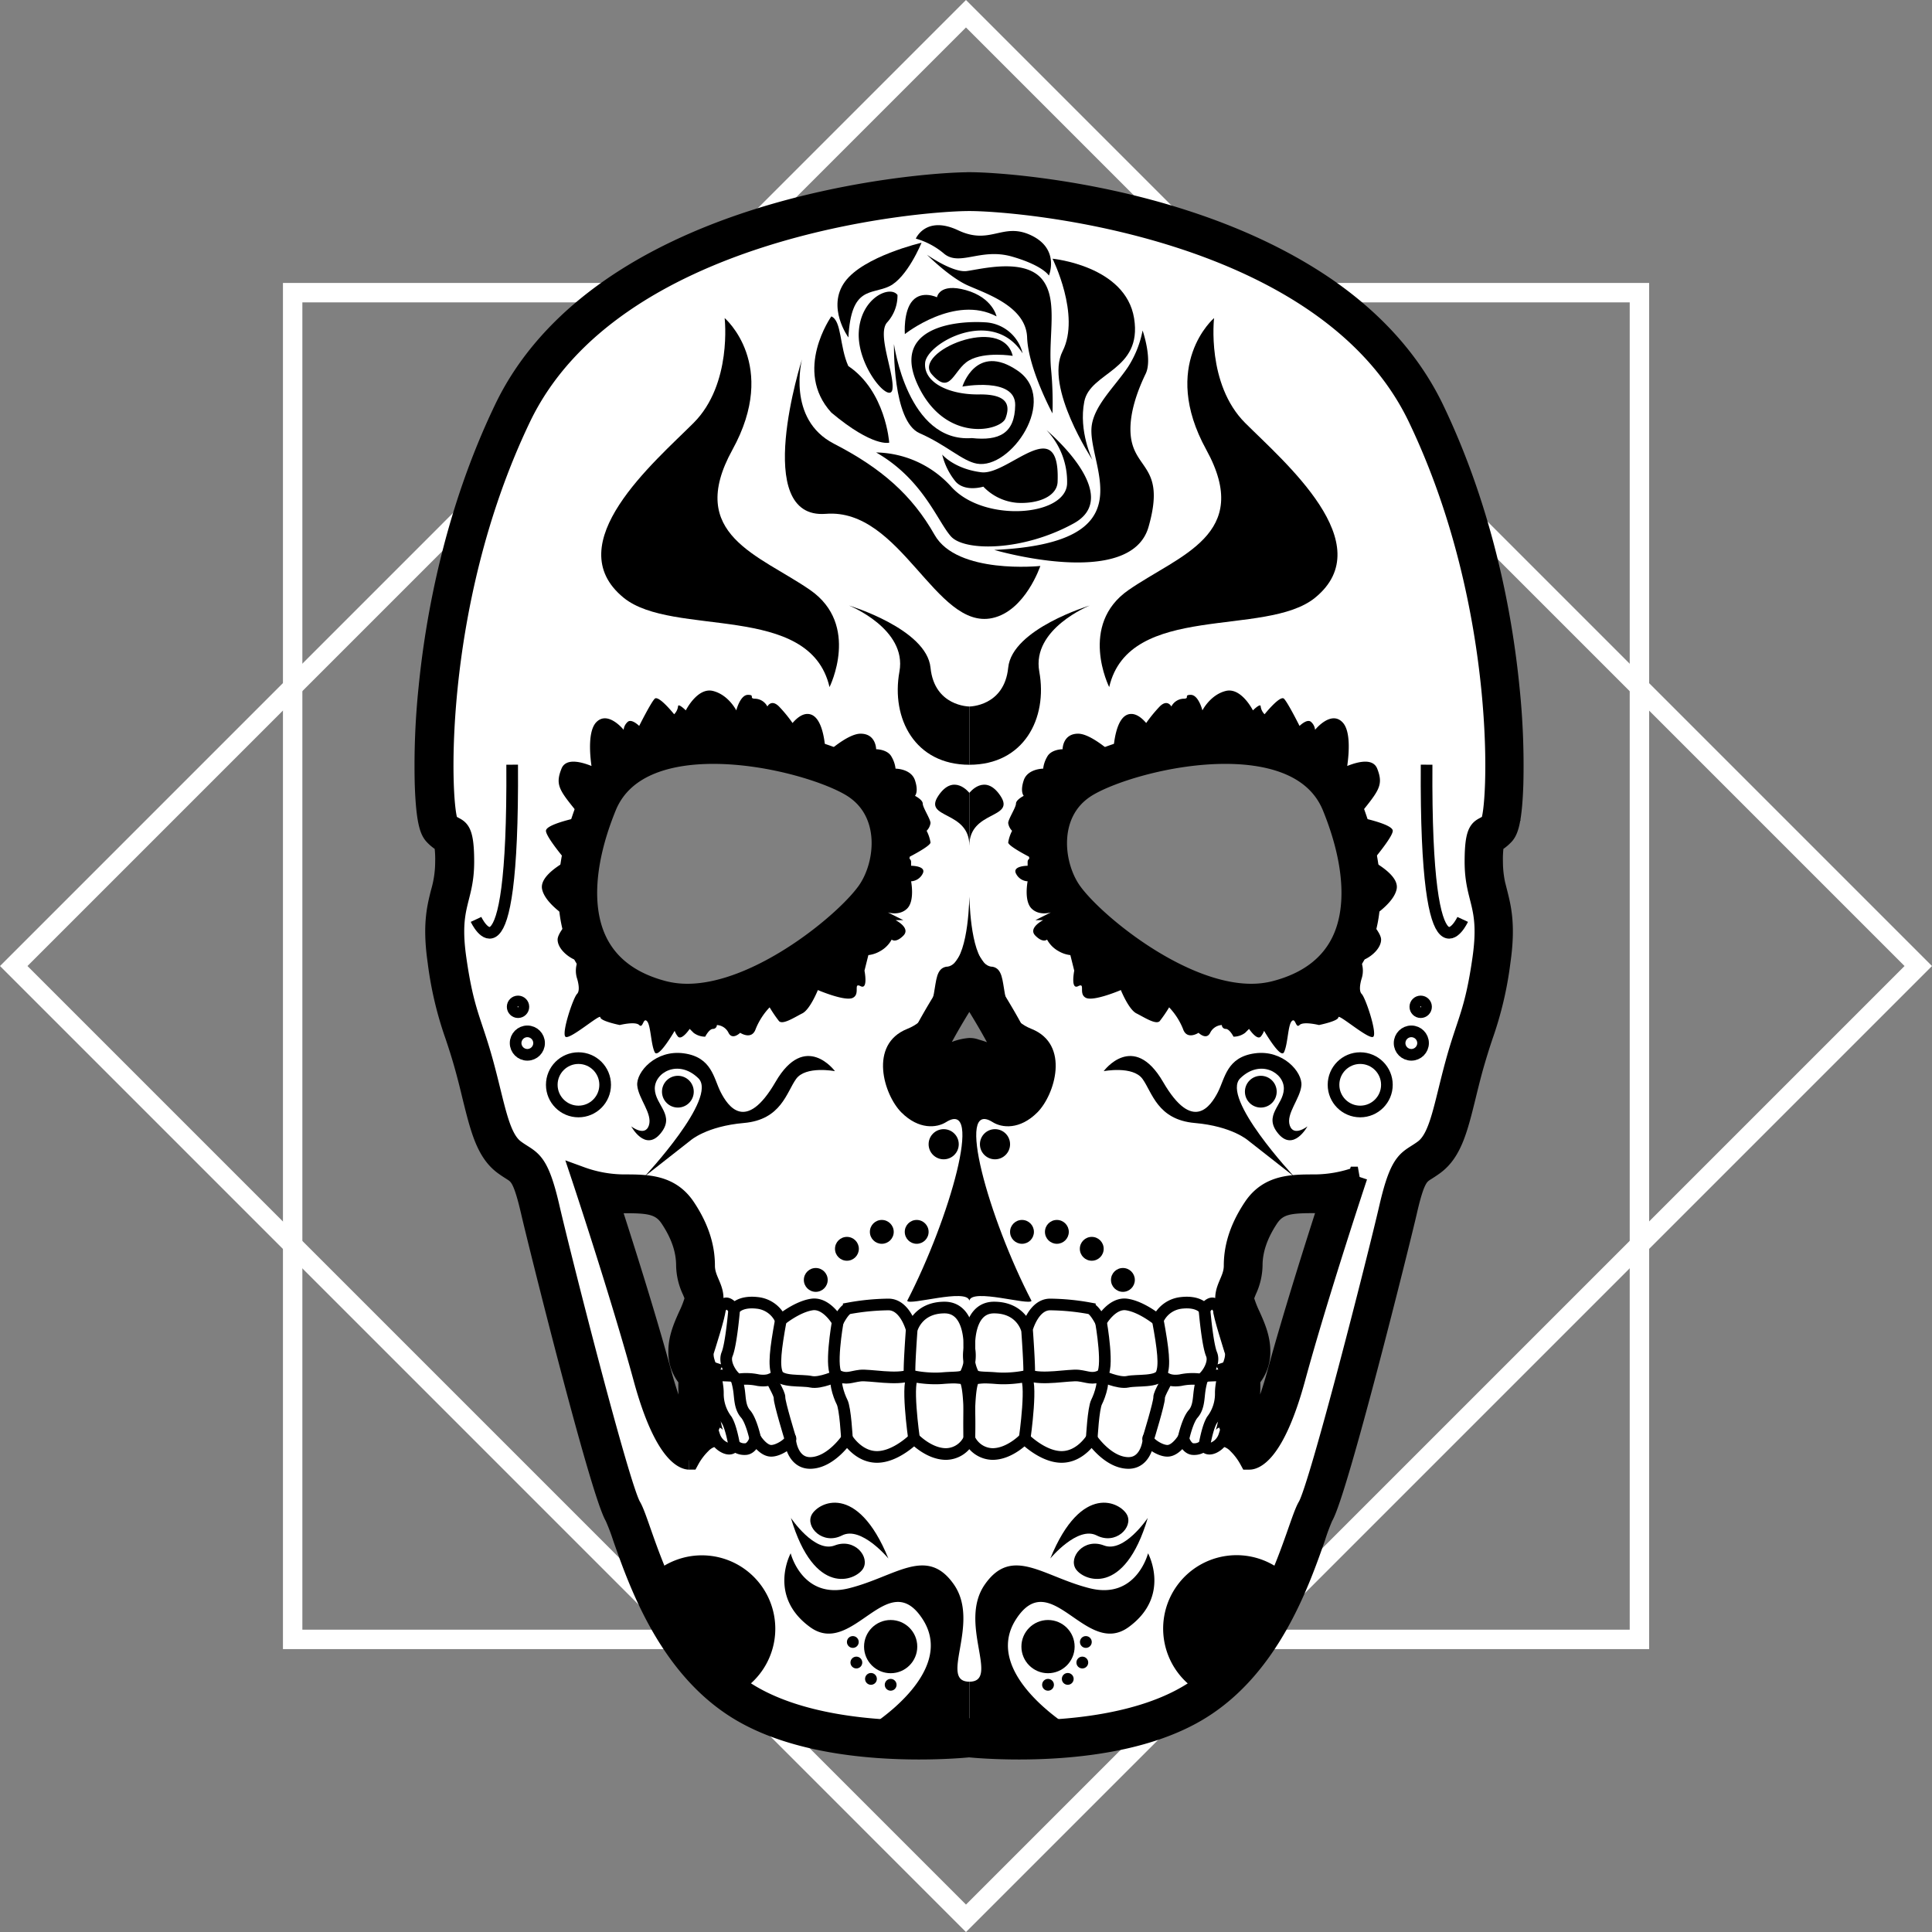 <svg id="Layer_1" data-name="Layer 1" xmlns="http://www.w3.org/2000/svg" viewBox="0 0 497.37 497.37">
  <rect x="0" y="0" width="497.37" height="497.37" fill="#808080" stroke="none"/>
  <defs>
    <style>
    .cls-1 {
      fill: #fff;
    }
    .cls-2 {
      fill: none;
      stroke: "currentColor";
      stroke-miterlimit: 10;
      stroke-width: 3px;
    }
    .fill {
      fill: "currentColor";
    }
    .stroke {
      stroke: "currentColor";
      stroke-width: 5px;
    }
    </style>
  </defs>
  <path class="cls-1" d="M249.13,8.38,490.75,250,249.13,491.62,7.52,250,249.13,8.38m0-7.07L.45,250,249.13,498.69,497.82,250,249.13,1.31Z" transform="translate(-0.45 -1.31)"/><path class="cls-1" d="M420,79.15v341.7H78.29V79.15H420m5-5H73.29v351.7H425V74.15Z" transform="translate(-0.45 -1.31)"/>
  <g id="Skull" class="stroke">
    <path class="cls-1" d="M262.85,449.22c-6.78,0-11.66-.45-12.85-.57-1.19.12-6.07.57-12.85.57-13.4,0-32.17-1.73-45.46-10-17.22-10.66-24.59-31.69-28.56-43a47.51,47.51,0,0,0-2.27-5.85c-3.42-5.7-18.89-67.35-21.29-77.72-2.26-9.8-3.68-10.69-6-12.18-.6-.38-1.29-.81-2-1.38-3.8-2.85-5.19-8.5-7.12-16.33-.55-2.22-1.11-4.52-1.79-7-1-3.6-1.84-6.16-2.67-8.64a89.89,89.89,0,0,1-4.4-18.66c-1.26-8.84-.23-12.9.76-16.82a30.76,30.76,0,0,0,1.22-8.53c0-6.16-.72-6.54-1.29-6.84a7.45,7.45,0,0,1-2-1.4c-2.52-2.52-2.56-20.86-1-36.42,1.76-17.69,6.5-44.32,19.14-70.7,10.26-21.43,31.46-37.43,63-47.57,24.42-7.85,47.72-9.57,54.64-9.57s30.23,1.72,54.65,9.57c31.54,10.14,52.74,26.14,63,47.57,12.64,26.38,17.38,53,19.14,70.7,1.54,15.56,1.5,33.9-1,36.42a7.45,7.45,0,0,1-2,1.4c-.57.3-1.29.68-1.29,6.84a30.76,30.76,0,0,0,1.22,8.53c1,3.92,2,8,.76,16.82a89.89,89.89,0,0,1-4.4,18.66c-.83,2.48-1.68,5-2.67,8.64-.68,2.5-1.24,4.8-1.79,7-1.93,7.83-3.32,13.48-7.12,16.33-.75.57-1.44,1-2,1.38-2.34,1.49-3.76,2.38-6,12.18-2.4,10.37-17.87,72-21.29,77.72a47.51,47.51,0,0,0-2.27,5.85c-4,11.3-11.34,32.33-28.56,43-13.29,8.23-32.06,10-45.46,10Zm55.72-79.52a10,10,0,0,1,2.19,1.67,20.47,20.47,0,0,1,2.27,2.71c1.57-1.29,5-5.44,8.55-18.6,4.58-16.78,11.54-38.4,14.56-47.64a34.33,34.33,0,0,1-7.15.8c-5.72,0-10.66,0-13.92,4.88-3.08,4.63-4.58,9.08-4.58,13.62a13.4,13.4,0,0,1-1.35,5.46c-.71,1.65-1.06,2.58-.72,3.93a27.32,27.32,0,0,0,1.69,4.38c1.17,2.6,2.38,5.29,2.38,8.23a7.8,7.8,0,0,1-2.69,6.2,38.78,38.78,0,0,1-.33,9.11A44.19,44.19,0,0,1,318.57,369.7ZM153.86,307.84c3,9.24,10,30.86,14.56,47.64,3.57,13.1,6.94,17.27,8.56,18.58a20.93,20.93,0,0,1,2.26-2.69,10,10,0,0,1,2.19-1.67,44.19,44.19,0,0,1-.9-5.25,38.78,38.78,0,0,1-.33-9.11,7.8,7.8,0,0,1-2.69-6.2c0-2.94,1.21-5.63,2.38-8.23a27.32,27.32,0,0,0,1.69-4.38c.34-1.35,0-2.28-.72-3.93a13.4,13.4,0,0,1-1.35-5.46c0-4.54-1.5-9-4.58-13.62-3.26-4.88-8.2-4.88-13.92-4.88A34.33,34.33,0,0,1,153.86,307.84ZM250,273.53c.45,0,6.47,1.32,9.07,5.22.26.38.51.79.77,1.21.56.91,1.73,2.8,2.32,2.8.07,0,.71,0,2.06-1.39,1.24-2.41-5.24-15.46-14.22-28.8-9,13.34-15.46,26.4-14.17,28.86,1.3,1.29,1.94,1.33,2,1.33.59,0,1.76-1.89,2.32-2.81.26-.41.51-.82.77-1.2C243.53,274.85,249.55,273.53,250,273.53ZM315.92,193c-15.42,0-31.71,5.38-37.54,9.27a18.38,18.38,0,0,0-8.15,14.25,24.85,24.85,0,0,0,3.84,15.28c5.55,8.32,28.73,27.81,48.5,27.81a27.22,27.22,0,0,0,6.79-.84c8.86-2.31,15.08-6.94,18.49-13.76,4.64-9.25,3.89-22-2.17-36.88C340.58,195.57,326.68,193,315.92,193Zm-131.84,0c-10.76,0-24.66,2.62-29.76,15.13-6.06,14.87-6.81,27.63-2.17,36.88,3.41,6.82,9.63,11.45,18.49,13.76a27.16,27.16,0,0,0,6.79.84c19.77,0,42.95-19.49,48.5-27.81,5.16-7.74,6.53-22.31-4.31-29.53C215.79,198.33,199.5,193,184.08,193Z" transform="translate(-0.45 -1.31)"/><path d="M250,53.14c13.34,0,91.88,6.62,115.4,55.72C389,158.14,386,211.14,384,213.14s-4,0-4,10,4,11,2,25-4,16-7,27-4,19-8,22-6,2-9,15-18,72-21,77-9,35-30,48c-13,8.05-31.75,9.58-44.14,9.58-7.58,0-12.79-.58-12.85-.58s-5.27.58-12.85.58c-12.39,0-31.14-1.54-44.14-9.58-21-13-27-43-30-48s-18-64-21-77-5-12-9-15-5-11-8-22-5-13-7-27,2-15,2-25-2-8-4-10-5-55,18.6-104.28c23.52-49.1,102-55.72,115.38-55.72m72.58,208.92a29.29,29.29,0,0,0,7.42-.92c23-6,29-27,18-54-5.12-12.58-18.27-16.69-32.07-16.69-15.83,0-32.52,5.41-38.93,9.69-12,8-11,24-5,33,5.37,8.05,29.16,28.92,50.58,28.92m-145.14,0c21.42,0,45.21-20.87,50.58-28.92,6-9,7-25-5-33-6.41-4.28-23.1-9.69-38.93-9.69-13.8,0-27,4.11-32.07,16.69-11,27-5,48,18,54a29.35,29.35,0,0,0,7.42.92m60.41,23.2c2.39,0,3.78-3,5.17-5.12,2-2.95,7-4.11,7-4.11h0s5,1.16,7,4.11c1.39,2.08,2.78,5.12,5.17,5.12,1,0,2.3-.59,3.83-2.12,5-5-15.83-34.76-16-35-.16.23-21,30-16,35,1.53,1.53,2.78,2.12,3.83,2.12m77.36,85.89H315a.19.19,0,0,0,.11,0,.2.2,0,0,0,.1,0,6.49,6.49,0,0,1,3.79,2,17.27,17.27,0,0,1,3,4h.12c.88,0,6.38-.84,11.88-21,6-22,16-52,16-52a33,33,0,0,1-11,2c-6,0-12,0-16,6s-5,11-5,15-3,6-2,10,4,8,4,12-3,5-3,5,1,2,0,10c-.73,5.82-1.45,6.87-1.79,7m-137.31,6H178a17.27,17.27,0,0,1,3-4,6.49,6.49,0,0,1,3.79-2,.2.2,0,0,0,.1,0,.19.19,0,0,0,.11,0h-.21c-.34-.14-1.06-1.19-1.79-7-1-8,0-10,0-10s-3-1-3-5,3-8,4-12-2-6-2-10-1-9-5-15-10-6-16-6a33,33,0,0,1-11-2s10,30,16,52c5.5,20.16,11,21,11.88,21m72.1-329c-7,0-30.68,1.74-55.4,9.69-14.2,4.56-26.56,10.45-36.75,17.5-12.61,8.73-22,19.28-27.74,31.37-12.79,26.71-17.59,53.64-19.37,71.53a193.52,193.52,0,0,0-1,24.86c.37,11.23,1.67,12.53,2.72,13.58a9.89,9.89,0,0,0,2.24,1.66,27,27,0,0,1,.3,4.81,28.19,28.19,0,0,1-1.15,7.92c-1,4-2.14,8.45-.8,17.78a91.17,91.17,0,0,0,4.5,19.1c.82,2.45,1.66,5,2.62,8.51.68,2.47,1.24,4.75,1.78,7,2.06,8.33,3.54,14.34,8,17.73.83.62,1.59,1.1,2.2,1.49,1.87,1.18,2.9,1.84,4.93,10.63,1.77,7.69,17.81,72.17,21.58,78.45a54.8,54.8,0,0,1,2.05,5.39c4.07,11.59,11.64,33.16,29.61,44.29,13.79,8.54,33.05,10.33,46.77,10.33,6.48,0,11.27-.4,12.85-.56,1.58.16,6.37.56,12.85.56,13.73,0,33-1.79,46.77-10.33,18-11.13,25.54-32.7,29.61-44.29a54.8,54.8,0,0,1,2-5.39c3.77-6.28,19.81-70.76,21.58-78.45,2-8.79,3.06-9.45,4.93-10.63.61-.39,1.37-.87,2.2-1.49,4.51-3.39,6-9.4,8.05-17.73.54-2.21,1.1-4.49,1.78-7,1-3.53,1.8-6.06,2.62-8.51a91.17,91.17,0,0,0,4.5-19.1c1.34-9.33.2-13.82-.8-17.78a28.19,28.19,0,0,1-1.15-7.92,27,27,0,0,1,.3-4.81,9.89,9.89,0,0,0,2.24-1.66c1.05-1,2.35-2.35,2.72-13.58a193.52,193.52,0,0,0-1-24.86c-1.78-17.89-6.58-44.82-19.37-71.53-5.79-12.09-15.13-22.64-27.75-31.37-10.18-7-22.55-12.94-36.75-17.5C280.68,49.88,257,48.14,250,48.14Zm72.58,208.92c-18.59,0-41.25-18.95-46.42-26.7-4.57-6.86-5.87-19.74,3.62-26.06,5.56-3.71,21.22-8.85,36.15-8.85,10,0,22.87,2.35,27.44,13.57,5.7,14,6.5,26.35,2.26,34.82-3.08,6.15-8.76,10.34-16.89,12.46a24.58,24.58,0,0,1-6.16.76Zm-145.14,0a24.58,24.58,0,0,1-6.16-.76c-8.13-2.12-13.81-6.31-16.89-12.46-4.24-8.47-3.44-20.83,2.26-34.82,4.57-11.22,17.44-13.57,27.44-13.57,14.93,0,30.59,5.14,36.15,8.85,9.49,6.32,8.19,19.2,3.62,26.06-5.17,7.75-27.83,26.7-46.42,26.7Zm61.8,19.77c1.79-4.63,5.85-12.07,10.77-19.71,4.92,7.64,9,15.08,10.78,19.71-2.46-3.21-6.64-4.87-9.07-5.5h0a4.07,4.07,0,0,0-1.57-.31H250a13.07,13.07,0,0,0-4.77,1.37,14.86,14.86,0,0,0-6,4.43Zm83.16,79.47a10.41,10.41,0,0,0,2.6-7.16c0-3.48-1.38-6.55-2.6-9.25a27.63,27.63,0,0,1-1.55-4c-.13-.52,0-.82.6-2.34a15.77,15.77,0,0,0,1.55-6.44c0-4,1.36-8,4.16-12.23,2.41-3.61,5.72-3.77,11.84-3.77a33,33,0,0,0,3.51-.19c-3.42,10.56-9.3,29.09-13.33,43.87-2.36,8.67-4.59,13.11-6.1,15.35q-.26-.29-.54-.57a13.16,13.16,0,0,0-1.15-1c.21-1.13.4-2.4.57-3.82a48.3,48.3,0,0,0,.44-8.46ZM176.93,370.17c-1.51-2.24-3.74-6.68-6.1-15.35-4-14.78-9.91-33.31-13.33-43.87a33,33,0,0,0,3.51.19c6.12,0,9.43.16,11.84,3.77,2.8,4.2,4.16,8.2,4.16,12.23a15.77,15.77,0,0,0,1.55,6.44c.65,1.52.73,1.82.6,2.34a26.5,26.5,0,0,1-1.55,4c-1.22,2.7-2.6,5.77-2.6,9.25a10.41,10.41,0,0,0,2.6,7.16,48.3,48.3,0,0,0,.44,8.46c.17,1.42.36,2.69.57,3.82a13.16,13.16,0,0,0-1.15,1q-.28.28-.54.57Z" transform="translate(-0.45 -1.31)"/>
  </g>
  <g id="blackStroke" class="stroke">
    <path class="cls-2" d="M245.7,355.94a19.15,19.15,0,0,1,2.77.24c2,.28,1.53,15.45,1.53,15.45a6.67,6.67,0,0,1-6,4c-4.45,0-8.21-4-8.21-4s-4.69,4.75-9.57,4.75-7.7-4.75-7.7-4.75-4.1,6.17-9.37,6.3-5.49-7.22-5.21-6.3-3.23,3.43-5.27,3.15-3.76-3.15-3.76-3.15-.79,2.8-2.71,2.74a3.78,3.78,0,0,1-2.7-1s-.53,1.51-2.5.59a5.11,5.11,0,0,1-2.58-2.83s-1.4-4-1.2-5.49-.88-5.79-.49-8.06a5.94,5.94,0,0,0-.35-3.63" transform="translate(-0.45 -1.31)"/><path class="cls-2" d="M216.1,341.66s-2.24,12.66,0,13.78,3.43.27,5.8,0,9.5,1.26,12.79-.13" transform="translate(-0.45 -1.31)"/><path class="cls-2" d="M216.1,355.44s-4.48,2.11-6.86,1.59-7.78.19-8.7-2-.46-6.33.92-13.84" transform="translate(-0.45 -1.31)"/><path class="cls-2" d="M200.54,355s-.94,2.21-4.9,1.62a14.64,14.64,0,0,0-5.09-.2c-1,0-4-3.86-2.92-6.48s1.83-11.55,1.83-11.55" transform="translate(-0.45 -1.31)"/><path class="cls-2" d="M185.7,338.63c.27.62-2.92,10.63-3,10.85-.36,2,1.58,5.88,2.52,5.88s4,.16,4,.16" transform="translate(-0.45 -1.31)"/><path class="cls-2" d="M184.23,354.47a4.14,4.14,0,0,1-3.64-2.32c-1.32-2.44-.46-5.51.3-7.35s3.56-8.94,3.56-8.94c1.06.13,1.25,2.77,1.25,2.77a2.8,2.8,0,0,1,1.39-1.71c1-.46,2.37,1.45,2.37,1.45s1.32-2.18,5.94-1.65a7.44,7.44,0,0,1,6.06,4.42s4.16-3.43,8-4,6.66,4.48,6.66,4.48,1.58-3.23,2.83-3.49a60.11,60.11,0,0,1,10.22-1c4.36,0,6,6.46,6,6.46s1.39-5.67,8.44-5.67S250,348.52,250,348.52a10.44,10.44,0,0,1-.87,6.27c-.59,1.38-2.37,1-6.06,1.31s-8-.46-8.38-.79.46-11.67.46-11.67" transform="translate(-0.45 -1.31)"/><path class="cls-2" d="M235.75,371.63s-2.24-15.64,0-16" transform="translate(-0.45 -1.31)"/><path class="cls-2" d="M218.48,371.63s-.4-7.75-1.26-9.39-2.45-6.39-.67-6.59" transform="translate(-0.45 -1.31)"/><path class="cls-2" d="M203.9,371.63s-2.82-9.2-2.77-10.48-2.4-4.6-1.84-5" transform="translate(-0.45 -1.31)"/><path class="cls-2" d="M194.87,371.63s-1-4.65-2.49-6.33-1.39-4.15-1.68-6.08a18.81,18.81,0,0,0-.69-3" transform="translate(-0.45 -1.31)"/><path class="cls-2" d="M189.46,373.38s-.82-5-2.06-6.69a11.06,11.06,0,0,1-2.14-6.58c.05-2.47-.81-4.33-.26-4.84" transform="translate(-0.45 -1.31)"/><path class="cls-2" d="M123,238s9.69,20.83,9.3-39.83" transform="translate(-0.45 -1.31)"/><circle class="cls-2" cx="133.36" cy="259.19" r="1.38"/><circle class="cls-2" cx="148.92" cy="279.27" r="6.87"/><path class="cls-2" d="M254.28,355.94a19.24,19.24,0,0,0-2.77.24c-2,.28-1.53,15.45-1.53,15.45a6.69,6.69,0,0,0,6,4c4.45,0,8.21-4,8.21-4s4.69,4.75,9.56,4.75,7.71-4.75,7.71-4.75,4.09,6.17,9.36,6.3,5.49-7.22,5.21-6.3,3.23,3.43,5.28,3.15,3.76-3.15,3.76-3.15.79,2.8,2.7,2.74a3.78,3.78,0,0,0,2.7-1s.53,1.51,2.51.59a5.07,5.07,0,0,0,2.57-2.83s1.4-4,1.2-5.49.88-5.79.49-8.06a5.89,5.89,0,0,1,.36-3.63" transform="translate(-0.45 -1.31)"/><path class="cls-2" d="M283.89,341.66s2.24,12.66,0,13.78-3.43.27-5.81,0-9.49,1.26-12.79-.13" transform="translate(-0.45 -1.31)"/><path class="cls-2" d="M283.89,355.44s4.48,2.11,6.85,1.59,7.78.19,8.71-2,.46-6.33-.93-13.84" transform="translate(-0.45 -1.31)"/><path class="cls-2" d="M299.45,355s.94,2.21,4.89,1.62a14.69,14.69,0,0,1,5.1-.2c1,0,4-3.86,2.91-6.48s-1.83-11.55-1.83-11.55" transform="translate(-0.45 -1.31)"/><path class="cls-2" d="M314.28,338.63c-.27.62,2.93,10.63,3,10.85.36,2-1.58,5.88-2.52,5.88s-4,.16-4,.16" transform="translate(-0.45 -1.31)"/><path class="cls-2" d="M315.75,354.47a4.14,4.14,0,0,0,3.64-2.32c1.32-2.44.46-5.51-.3-7.35s-3.56-8.94-3.56-8.94c-1,.13-1.25,2.77-1.25,2.77a2.8,2.8,0,0,0-1.38-1.71c-1.06-.46-2.38,1.45-2.38,1.45s-1.32-2.18-5.93-1.65a7.45,7.45,0,0,0-6.07,4.42s-4.15-3.43-8-4-6.66,4.48-6.66,4.48-1.59-3.23-2.84-3.49a60,60,0,0,0-10.22-1c-4.35,0-6,6.46-6,6.46s-1.38-5.67-8.44-5.67S250,348.52,250,348.52a10.6,10.6,0,0,0,.87,6.27c.59,1.38,2.38,1,6.07,1.31s8-.46,8.37-.79-.46-11.67-.46-11.67" transform="translate(-0.45 -1.31)"/><path class="cls-2" d="M264.24,371.63s2.24-15.64,0-16" transform="translate(-0.45 -1.31)"/><path class="cls-2" d="M281.51,371.63s.4-7.75,1.25-9.39,2.46-6.39.67-6.59" transform="translate(-0.45 -1.31)"/><path class="cls-2" d="M296.08,371.63s2.82-9.2,2.77-10.48,2.4-4.6,1.85-5" transform="translate(-0.45 -1.31)"/><path class="cls-2" d="M305.12,371.63s1-4.65,2.49-6.33,1.38-4.15,1.68-6.08a18.29,18.29,0,0,1,.68-3" transform="translate(-0.45 -1.31)"/><path class="cls-2" d="M310.52,373.38s.82-5,2.07-6.69a11.06,11.06,0,0,0,2.14-6.58c-.05-2.47.81-4.33.25-4.84" transform="translate(-0.45 -1.31)"/><path class="cls-2" d="M377,238s-9.69,20.83-9.29-39.83" transform="translate(-0.45 -1.31)"/><circle class="cls-2" cx="365.74" cy="259.19" r="1.38"/><circle class="cls-2" cx="363.33" cy="268.53" r="3.02"/><circle class="cls-2" cx="350.17" cy="279.27" r="6.87"/><circle class="cls-2" cx="135.76" cy="268.53" r="3.02"/>
  </g>
  <g id="blackFill" class="fill">
    <path d="M240,213.19c0-1-2-4-2-5s-2-2-2-2,1-1,0-4-5-3-5-3a7.74,7.74,0,0,0-1-3c-1-2-4-2-4-2s0-4-4-4c-2.66,0-6.65,3.1-9,5.18-.1-2.41-.68-9.35-4-10.18-1.65-.41-3.23.75-4.52,2.25a35.32,35.32,0,0,0-3.48-4.25c-2-2-3,0-3,0a3.7,3.7,0,0,0-3-2c-2,0,0-1-2-1s-3,4-3,4-2-4-6-5-7,5-7,5-2-2-2-1a3.49,3.49,0,0,1-1,2s-4-5-5-4-4,7-4,7-2-2-3-1a3.1,3.1,0,0,0-1,2s-4-5-7-2c-2.23,2.23-1.7,8.33-1.28,11.31-3.12-1.25-6.67-1.94-7.72.69-1.79,4.47-.37,5.76,5,12.42-3.18.68-9,2.13-9,3.58,0,1.21,2.92,5,5.24,7.77-3.33,1.91-6.77,4.57-6.24,7.23.59,2.94,4.29,5.88,7.24,7.81-1.16,1.27-3.24,3.75-3.24,5.19,0,2,2,4,4,5a3,3,0,0,0,1.3.27,6.63,6.63,0,0,0-.3,4.73s1,3,0,4-4,10-3,11,9-6,9-5,5,2,5,2,4-1,5,0,1-2,2-1,1,6,2,8c.74,1.48,3.66-3,5.13-5.51a5,5,0,0,0,.87,1.51c1,1,3-2,3-2l1,1a4.94,4.94,0,0,0,3,1s1-2,2-2a1,1,0,0,0,1-1,3.55,3.55,0,0,1,3,2c1,2,3,0,3,0s3,2,4-1a17.65,17.65,0,0,1,3.58-5.55,34.9,34.9,0,0,0,2.42,3.55c1,1,4-1,6-2s4-6,4-6,7,3,9,2,0-4,2-3,1-4,1-4l1-4a7.74,7.74,0,0,0,3-1,7.47,7.47,0,0,0,3-3s1,1,3-1-2-4-2-4h2l-4-2s3,1,5-1,1-7,1-7a3.55,3.55,0,0,0,3-2c1-2-3-2-3-2v-1a1,1,0,0,0-1-1s6-3,6-4a10.07,10.07,0,0,0-1-3A3.49,3.49,0,0,0,240,213.19Zm-12,20c-6,9-35,34-58,28s-29-27-18-54,59-15,71-7S234,224.19,228,233.19Z" transform="translate(-0.45 -1.31)"/><path d="M219,157.19s15,6,13,17c-2.2,12.1,4,24,18,24v-15s-9,0-10-10S219,157.19,219,157.19Z" transform="translate(-0.45 -1.31)"/><path d="M250,205.44s-4-5.25-8,.75,8,3.67,8,12.84" transform="translate(-0.45 -1.31)"/><path d="M187,83.19s2,17-8,27-35,31.14-18,45c12.67,10.31,47.9,1,53,23,0,0,8-16-5-25S176.93,139,189,117.1,187,83.19,187,83.19Z" transform="translate(-0.45 -1.31)"/><path d="M223.75,446.14S247,432.19,238,418.19s-18,10-29,2-5-19-5-19,3,12,15,9,20-11,27-1-4,25.05,4,25.05v11.95A124.45,124.45,0,0,1,223.75,446.14Z" transform="translate(-0.45 -1.31)"/><circle cx="229.29" cy="423.9" r="6.85"/><circle cx="229.29" cy="433.73" r="1.52"/><circle cx="219.55" cy="422.71" r="1.52"/><circle cx="224.22" cy="432.21" r="1.52"/><circle cx="220.46" cy="428" r="1.52"/><path d="M166.38,304.19s19-20.28,13.85-25.3-11.34-1.45-11.21,2.77,5.41,6.73,1.45,11.48-7.51-1.85-7.51-1.85,3.55,2.77,4.54-.26-2.7-6.86-3-10.29,4.75-9.26,12-8.26,7.65,6.41,9.49,10,6.46,10.54,14.11-2.64,15.3-2.77,15.3-2.77-7.52-1.45-10,2-3.82,10.5-13.45,11.34-13.72,4.48-13.72,4.48Z" transform="translate(-0.45 -1.31)"/><path d="M169.35,405.84a18.9,18.9,0,1,1,22.3,30.48,46.48,46.48,0,0,1-7.21-6.06,53.07,53.07,0,0,1-8.69-11.5A93.7,93.7,0,0,1,169.35,405.84Z" transform="translate(-0.45 -1.31)"/><circle cx="174.51" cy="281.04" r="4.09"/><circle cx="242.94" cy="294.57" r="3.88"/><path d="M204.06,392.08s6.08,9.1,11.27,7.09,9.2,3.05,7.26,6.05S210.1,412.55,204.06,392.08Z" transform="translate(-0.45 -1.31)"/><path d="M229.15,402.52s-7-8.45-11.93-5.93-9.46-2.12-7.83-5.29S221.08,382.75,229.15,402.52Z" transform="translate(-0.45 -1.31)"/><circle cx="210.01" cy="329.5" r="3.07"/><circle cx="218.03" cy="321.49" r="3.07"/><circle cx="227.01" cy="317.13" r="3.07"/><circle cx="235.99" cy="317.13" r="3.07"/><path d="M261,215.19a10.07,10.07,0,0,0-1,3c0,1,6,4,6,4a1,1,0,0,0-1,1v1s-4,0-3,2a3.55,3.55,0,0,0,3,2s-1,5,1,7,5,1,5,1l-4,2h2s-4,2-2,4,3,1,3,1a7.47,7.47,0,0,0,3,3,7.74,7.74,0,0,0,3,1l1,4s-1,5,1,4,0,2,2,3,9-2,9-2,2,5,4,6,5,3,6,2a34.36,34.36,0,0,0,2.43-3.55,17.48,17.48,0,0,1,3.57,5.55c1,3,4,1,4,1s2,2,3,0a3.55,3.55,0,0,1,3-2,1,1,0,0,0,1,1c1,0,2,2,2,2a4.94,4.94,0,0,0,3-1l1-1s2,3,3,2a5,5,0,0,0,.87-1.51c1.48,2.47,4.4,7,5.13,5.51,1-2,1-7,2-8s1,2,2,1,5,0,5,0,5-1,5-2,8,6,9,5-2-10-3-11,0-4,0-4a6.58,6.58,0,0,0-.3-4.73,3,3,0,0,0,1.3-.27c2-1,4-3,4-5,0-1.44-2.08-3.92-3.23-5.19,2.94-1.93,6.65-4.87,7.23-7.81.54-2.66-2.9-5.32-6.23-7.23,2.31-2.79,5.23-6.56,5.23-7.77,0-1.45-5.77-2.9-9-3.58,5.32-6.66,6.74-8,5-12.42-1.05-2.63-4.59-1.94-7.72-.69.42-3,1-9.08-1.28-11.31-3-3-7,2-7,2a3.1,3.1,0,0,0-1-2c-1-1-3,1-3,1s-3-6-4-7-5,4-5,4a3.49,3.49,0,0,1-1-2c0-1-2,1-2,1s-3-6-7-5-6,5-6,5-1-4-3-4,0,1-2,1a3.7,3.7,0,0,0-3,2s-1-2-3,0a37.38,37.38,0,0,0-3.48,4.25c-1.28-1.5-2.86-2.66-4.52-2.25-3.29.83-3.87,7.77-4,10.18-2.37-2.08-6.36-5.18-9-5.18-4,0-4,4-4,4s-3,0-4,2a7.74,7.74,0,0,0-1,3s-4,0-5,3,0,4,0,4-2,1-2,2-2,4-2,5A3.49,3.49,0,0,0,261,215.19Zm16-15c12-8,60-20,71,7s5,48-18,54-52-19-58-28S265,208.19,277,200.19Z" transform="translate(-0.45 -1.31)"/><path d="M250,205.44s4-5.25,8,.75-8,3.67-8,12.84" transform="translate(-0.45 -1.31)"/><path d="M313,83.19s-2,17,8,27,35,31.14,18,45c-12.66,10.31-47.89,1-53,23,0,0-8-16,5-25S323.05,139,311,117.1,313,83.19,313,83.19Z" transform="translate(-0.45 -1.31)"/><path d="M276.24,446.14S253,432.19,262,418.19s18,10,29,2,5-19,5-19-3,12-15,9-20-11-27-1,4,25.05-4,25.05v11.95A124.54,124.54,0,0,0,276.24,446.14Z" transform="translate(-0.45 -1.31)"/><circle cx="269.8" cy="423.9" r="6.85"/><circle cx="269.8" cy="433.73" r="1.52"/><circle cx="279.54" cy="422.71" r="1.52"/><circle cx="274.88" cy="432.21" r="1.52"/><circle cx="278.63" cy="428" r="1.52"/><path d="M333.6,304.19s-19-20.28-13.85-25.3,11.34-1.45,11.21,2.77-5.4,6.73-1.45,11.48,7.52-1.85,7.52-1.85-3.55,2.77-4.55-.26,2.7-6.86,3-10.29-4.75-9.26-12-8.26-7.65,6.41-9.5,10-6.46,10.54-14.11-2.64-15.29-2.77-15.29-2.77,7.51-1.45,10,2,3.82,10.5,13.45,11.34,13.71,4.48,13.71,4.48Z" transform="translate(-0.45 -1.31)"/><path d="M330.63,405.84a18.9,18.9,0,1,0-22.29,30.48,46.89,46.89,0,0,0,7.2-6.06,53.12,53.12,0,0,0,8.7-11.5A93.72,93.72,0,0,0,330.63,405.84Z" transform="translate(-0.45 -1.31)"/><circle cx="324.58" cy="281.04" r="4.09"/><circle cx="256.15" cy="294.57" r="3.88"/><path d="M295.93,392.08s-6.08,9.1-11.28,7.09-9.19,3.05-7.26,6.05S289.89,412.55,295.93,392.08Z" transform="translate(-0.45 -1.31)"/><path d="M270.84,402.52s7-8.45,11.93-5.93,9.45-2.12,7.83-5.29S278.9,382.75,270.84,402.52Z" transform="translate(-0.45 -1.31)"/><circle cx="289.08" cy="329.5" r="3.07"/><circle cx="281.06" cy="321.49" r="3.07"/><circle cx="272.08" cy="317.13" r="3.07"/><circle cx="263.1" cy="317.13" r="3.07"/><path d="M256,290.19c2.4,1.51,7,2,11.5-2.5s8.5-17.5-1.5-21.5-5-15-10-16c-5.19,0-5.89-14.22-6-18.05v-.95s0,.22,0,.61c0-.39,0-.61,0-.61v.95c-.09,3.83-.79,18.05-6,18.05-5,1,0,12-10,16s-6,17-1.5,21.5,9.11,4,11.5,2.5c9.76-6.17.95,24.79-10,46,.51,1.3,15.33-3.29,16-.05v0c.66-3.24,15.47,1.35,16,.05C255,315,246.22,284,256,290.19Zm-6-15h0c-.16.06-5,2-7,5s-4,8-9,3,15.83-34.75,16-35c.17.24,21,30,16,35s-7,0-9-3S250.16,275.26,250,275.2Z" transform="translate(-0.45 -1.31)"/>
    <g id="Rose">
      <path d="M255.88,160.43c-14.57,3.09-23.48-28.38-42.83-26.84s-6.13-39.8-6.13-39.8-4.06,15.42,8.2,21.74,20.12,13.23,25.93,23.48,27.22,8,27.22,8S264.4,158.62,255.88,160.43Z" transform="translate(-0.45 -1.31)"/><path d="M256.4,142.88s35.09,10.32,39.73-5.93-4.12-14.45-4.64-24.26c-.27-5.2,1.85-10.92,3.89-15.14,1.81-3.72-.78-11.16-.78-11.16a26.67,26.67,0,0,1-3.72,9.34c-3.48,5.21-9.17,10.29-9.45,15.93C280.91,122,295.62,141.08,256.4,142.88Z" transform="translate(-0.45 -1.31)"/><path d="M271.41,67.91s18.82,1.8,21,15.34S281.11,97,279.59,104.68s2.09,15,2.09,15S269.31,101,274,91.73,271.41,67.91,271.41,67.91Z" transform="translate(-0.45 -1.31)"/><path d="M214.47,82.76s-9.87,13.94,0,24.77c10.74,9,14.9,7.74,14.9,7.74s-.9-13.25-10.54-19.73C216.55,90.46,217.16,83.91,214.47,82.76Z" transform="translate(-0.45 -1.31)"/><path d="M226,117.79a26.67,26.67,0,0,1,19.35,8.84c8.39,9.29,29.42,7.61,29.81-.78a19.25,19.25,0,0,0-5.29-13.8s20.12,16.77,7,24-28.12,7.23-31.6,3.36S238.08,124.7,226,117.79Z" transform="translate(-0.45 -1.31)"/><path d="M270.47,72.25S269,69.68,261,67.37s-13.41,2.54-17.45-.7a19.39,19.39,0,0,0-7.33-3.93s2.56-6.07,10.92-2.13,11.46-2.24,18.84,1.32S270.47,72.25,270.47,72.25Z" transform="translate(-0.45 -1.31)"/><path d="M218.86,88.18s-5.68-7.74-.91-14.32S237.69,63.8,237.69,63.8s-3.67,9-8.32,11.22S219.57,74.89,218.86,88.18Z" transform="translate(-0.45 -1.31)"/><path d="M269,73.57c3.8,5.2,1.33,14.23,2,22.45a89.66,89.66,0,0,1,.4,11.71s-6.24-11.52-6.53-19.55-10.61-11.29-15.32-13.41-10.45-7.87-10.45-7.87,6.58,4.64,10.19,4.19S264.59,67.48,269,73.57Z" transform="translate(-0.45 -1.31)"/><path d="M272.72,125.34c-.14,3.73-4.94,5.71-10.35,5.42a13.5,13.5,0,0,1-8.77-4.17s-4.59,1.46-7.1-1.25a17.45,17.45,0,0,1-3.49-7s3.1,3.69,10.07,4.55S273.4,107.15,272.72,125.34Z" transform="translate(-0.45 -1.31)"/><path d="M231.5,77.25a10.31,10.31,0,0,1-2.61,7c-2.81,2.9,1.84,13.15,1.31,17.22s-9.12-5.75-8.67-14.61S229.57,74.64,231.5,77.25Z" transform="translate(-0.45 -1.31)"/><path d="M257,82.76S256,77.93,249.11,76s-7.45,1.84-7.45,1.84-3.83-1.84-6.27.87-2,8.61-2,8.61S246.3,77.06,257,82.76Z" transform="translate(-0.45 -1.31)"/><path d="M248.21,100.83s13.69-2.55,13.59,4.77-4.14,9.24-11.15,8.49c-16.56,1.24-20.06-24.2-20.06-24.2s-.42,19.85,6.58,22.93,11,7.17,14.76,7.85c8.7,1.6,21.23-16.57,10.51-23.93S248.21,100.83,248.21,100.83Z" transform="translate(-0.45 -1.31)"/><path d="M263.71,92.28a10.46,10.46,0,0,0-9.77-8c-8.22-.48-24.17,1.61-17.09,16.4s21.23,11.57,22.45,8.33.75-6.26-6.84-6.16-14.28-3-13.85-8.12S256,80.23,263.71,92.28Z" transform="translate(-0.45 -1.31)"/><path d="M261.16,92.92s-7.1-1.17-11.22,1.17-4.68,9.25-9.64,3.55S258.51,82.09,261.16,92.92Z" transform="translate(-0.45 -1.31)"/>
    </g>
  <path d="M281,157.19s-15,6-13,17c2.21,12.1-4,24-18,24v-15s9,0,10-10S281,157.19,281,157.19Z" transform="translate(-0.45 -1.31)"/>
  </g>
</svg>